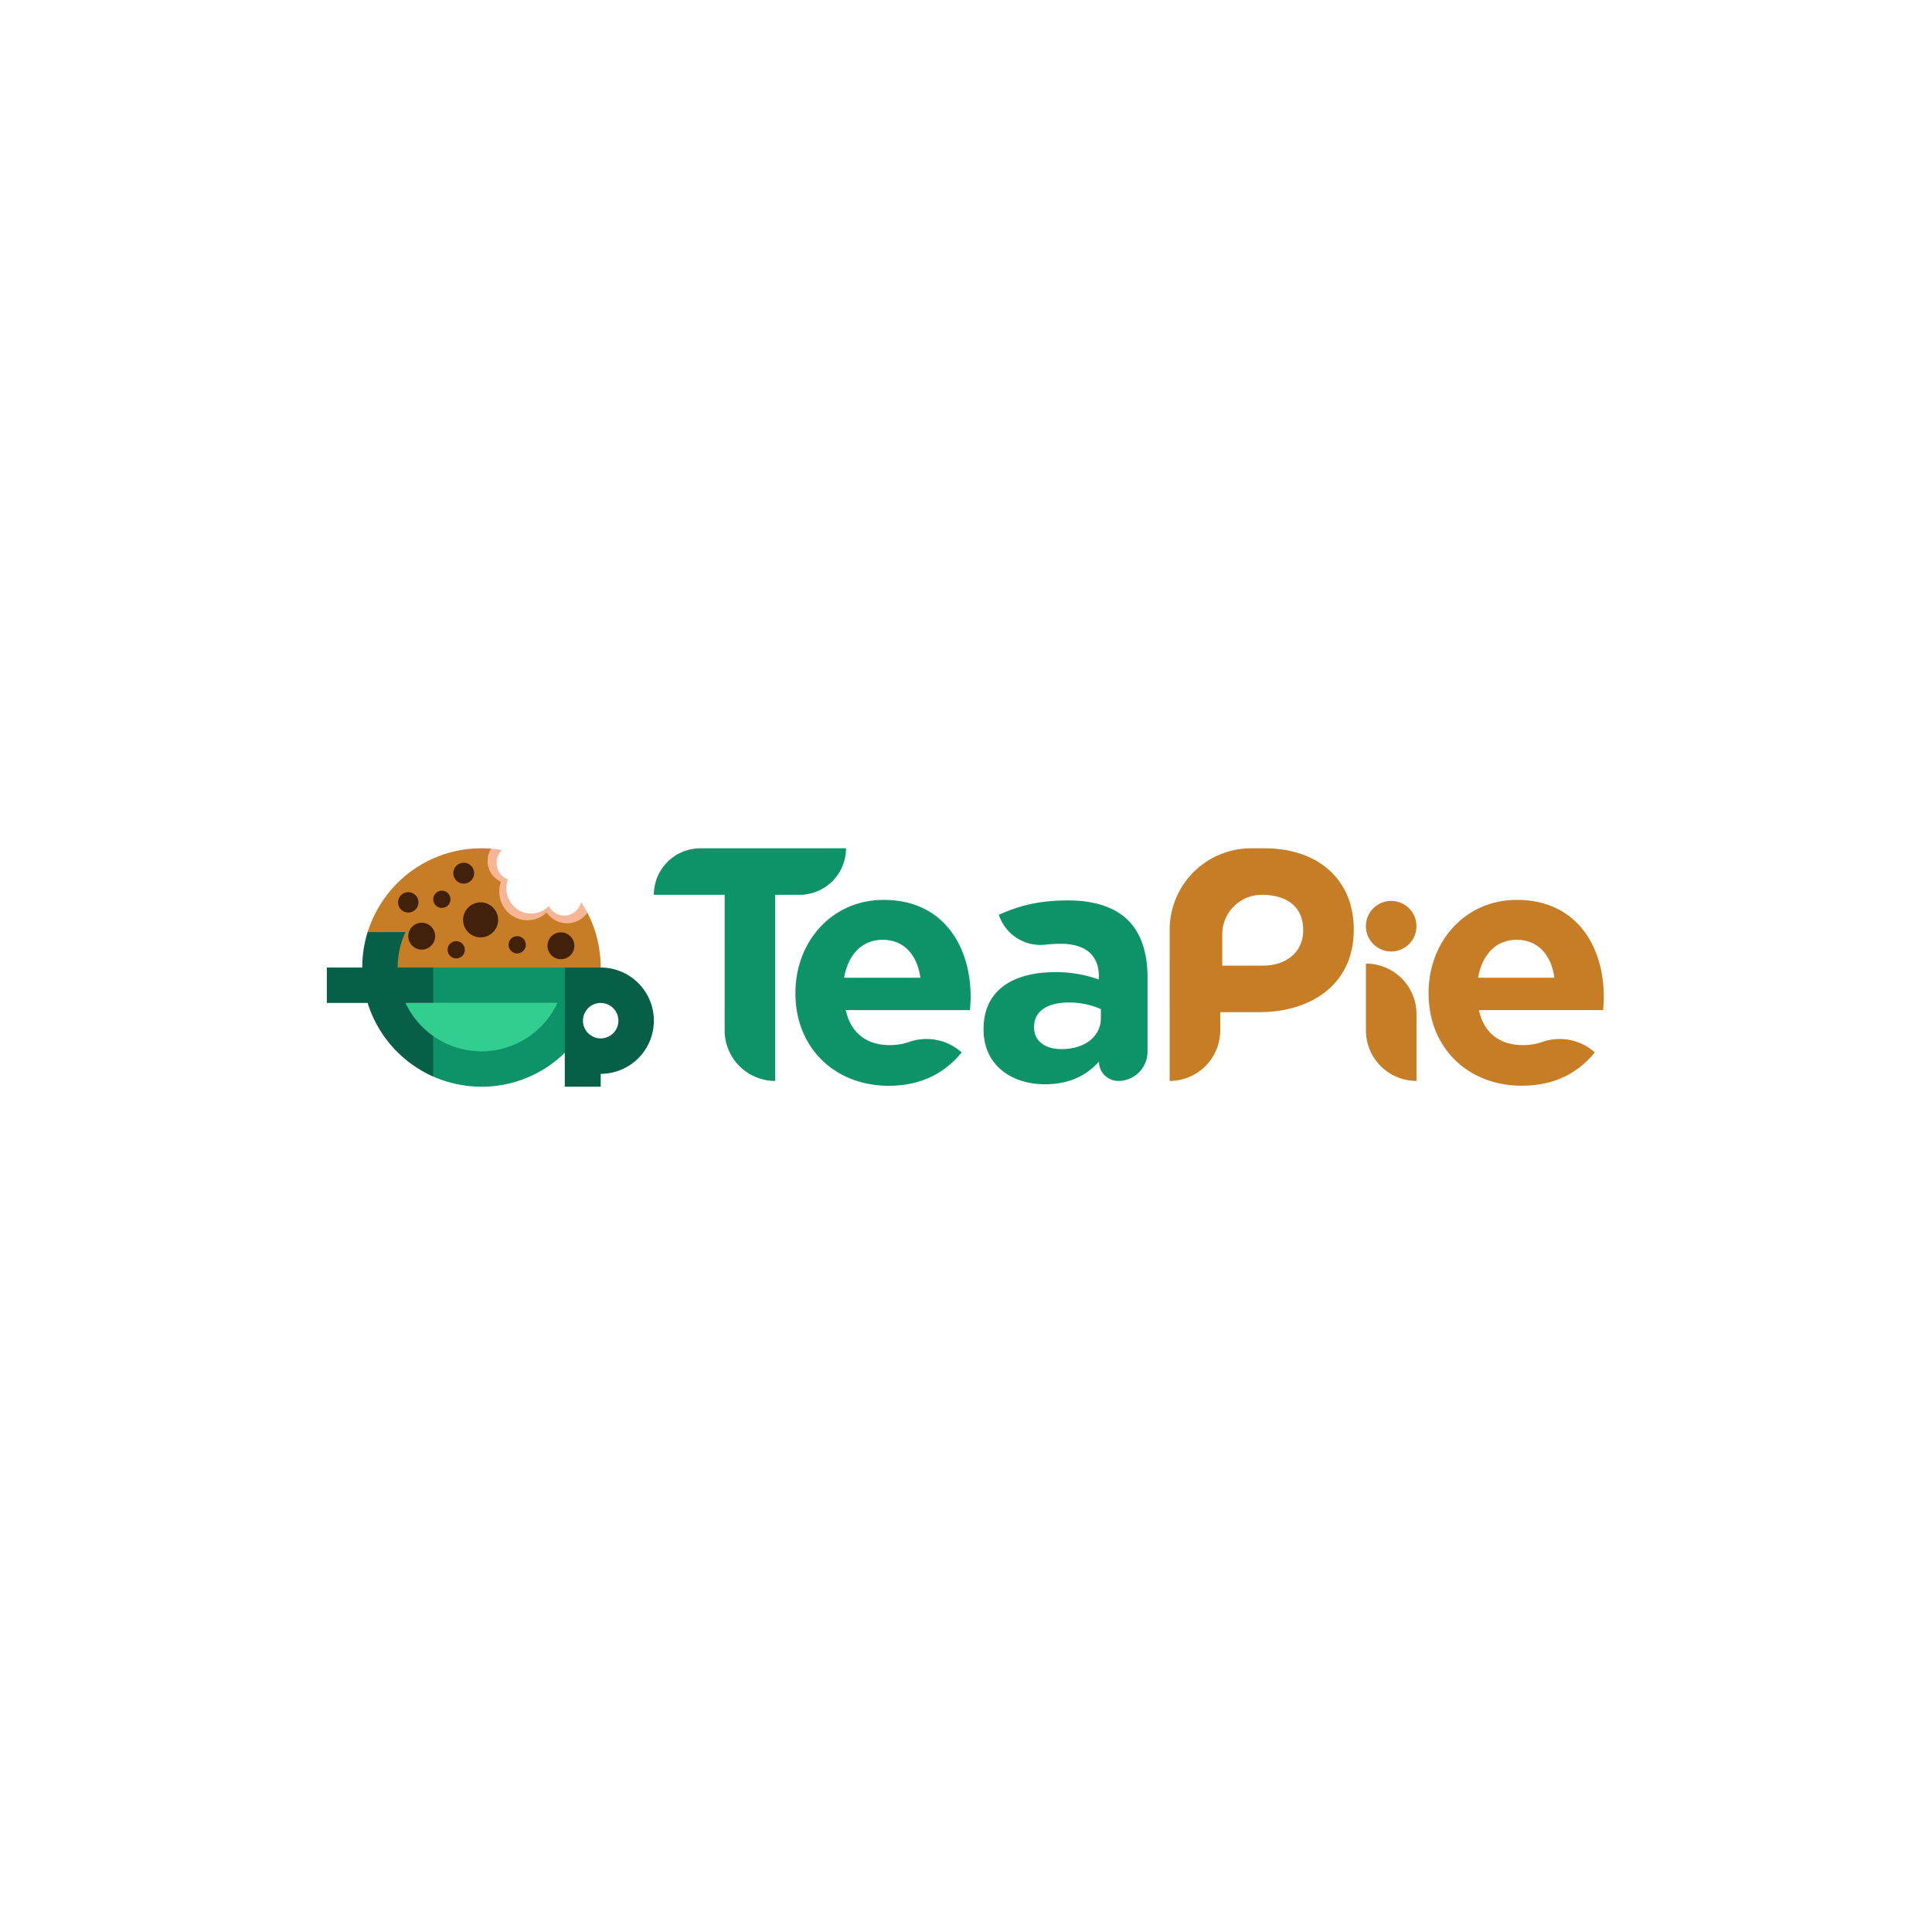 <svg id="Layer_1" data-name="Layer 1" xmlns="http://www.w3.org/2000/svg" viewBox="0 0 1000 1000"><defs><style>.cls-1{fill:#0d9367;}.cls-2{fill:#c77d26;}.cls-3{fill:#32ce90;}.cls-4{fill:#f6b696;}.cls-5{fill:#065f46;}.cls-6{fill:#42210b;}</style></defs><title>Green Horizontal Logo (Show)</title><path class="cls-1" d="M375.08,463.16H338.43a24.08,24.08,0,0,1,24.08-24.08H437.9a24.08,24.08,0,0,1-24.08,24.08H401.25v96.32h0a26.18,26.18,0,0,1-26.18-26.18Z"/><path class="cls-1" d="M411.72,514.22v-.35c0-26.37,18.79-48.09,45.68-48.09,30.86,0,45,24,45,50.16,0,2.07-.17,4.48-.34,6.89h-64.3c2.59,11.89,10.86,18.1,22.58,18.1a30.14,30.14,0,0,0,10.29-1.64,27.24,27.24,0,0,1,27.11,5.43h0C489.12,555.42,476.71,562,460,562,432.24,562,411.72,542.49,411.72,514.22Zm64.66-8.13c-1.55-11.72-8.45-19.65-19.48-19.65-10.86,0-17.93,7.76-20,19.65Z"/><path class="cls-1" d="M509.09,532.94v-.35c0-20.12,15.31-29.41,37.15-29.41A65.49,65.49,0,0,1,568.77,507v-1.6c0-10.86-6.71-16.89-19.79-16.89a67.1,67.1,0,0,0-7.89.44A22.61,22.61,0,0,1,517,473.47h0c10.15-4.48,20.14-7.41,35.8-7.41,14.28,0,24.61,3.79,31.15,10.34,6.88,6.9,10,17.07,10,29.48v38.48a15.13,15.13,0,0,1-15.13,15.13h0a10,10,0,0,1-10-10h0c-6.38,7.07-15.18,11.72-27.94,11.72C523.41,561.21,509.09,551.21,509.09,532.94Zm60.73-6v-4.62a40.32,40.32,0,0,0-16.59-3.42c-11.12,0-18,4.45-18,12.66v.34c0,7,5.82,11.12,14.2,11.12C561.61,543,569.82,536.37,569.82,527Z"/><path class="cls-2" d="M605.42,481.22a42.14,42.14,0,0,1,42.14-42.14h6.84c28.85,0,46.3,17.13,46.3,41.88v.35c0,28-21.77,42.58-48.89,42.58H631.59v9.42a26.18,26.18,0,0,1-26.18,26.18h0Zm48.16,18.58c13.22,0,20.94-7.88,20.94-18.15v-.34c0-11.82-8.24-18.15-21.45-18.15h0a20.43,20.43,0,0,0-20.43,20.43V499.8Z"/><path class="cls-2" d="M707,498.76h0a26.18,26.18,0,0,1,26.18,26.18v34.55h0A26.18,26.18,0,0,1,707,533.31Z"/><path class="cls-2" d="M739.44,514.22v-.35c0-26.37,18.79-48.09,45.68-48.09,30.86,0,45,24,45,50.16,0,2.07-.17,4.48-.34,6.89h-64.3c2.59,11.89,10.86,18.1,22.58,18.1a30.14,30.14,0,0,0,10.29-1.64,27.24,27.24,0,0,1,27.11,5.43h0c-8.62,10.69-21,17.24-37.75,17.24C760,562,739.44,542.49,739.44,514.22Zm65.1-8.13c-1.55-11.72-8.45-19.65-19.48-19.65-10.86,0-17.93,7.76-20,19.65Z"/><circle class="cls-2" cx="720.07" cy="479.39" r="13.09"/><path class="cls-3" d="M289,519a43.9,43.9,0,0,1-65,17.35l-.09-.07a44.11,44.11,0,0,1-12.51-13.59q-1.05-1.79-1.95-3.69Z"/><path class="cls-4" d="M304,472.39a13,13,0,0,1-10.5,5.77c-.32,0-.63,0-.94,0a12.61,12.61,0,0,1-7.05-2.81,13.08,13.08,0,0,1-2.55-2.76c-.2.19-.4.38-.61.56a14.34,14.34,0,0,1-19.67-.91,15.89,15.89,0,0,1-4.52-10.75,15.25,15.25,0,0,1,.29-3,14.91,14.91,0,0,1,.58-2.1,11.73,11.73,0,0,1-6.91-10.75,12.06,12.06,0,0,1,2-6.34c1.91.15,3.86.4,5.71.73a9.25,9.25,0,0,0,.66,13.79,8.89,8.89,0,0,0,2.41,1.38,13.3,13.3,0,0,0-.56,2.07,13.5,13.5,0,0,0-.23,2.15c0,.11,0,.22,0,.34a13.21,13.21,0,0,0,3.61,9.12A12.67,12.67,0,0,0,281,471.32a11.73,11.73,0,0,0,1-.62,13,13,0,0,0,2.1-1.75,9.19,9.19,0,0,0,3.64,3.82,8.75,8.75,0,0,0,4.32,1.13h.47a9,9,0,0,0,8.23-7A61.93,61.93,0,0,1,304,472.39Z"/><path class="cls-2" d="M310.92,501.06H205.57a43.24,43.24,0,0,1,4.06-18.34H190.19a62.86,62.86,0,0,1,15.66-25.83,61.53,61.53,0,0,1,43.36-17.81q2.54,0,5,.2a11.87,11.87,0,0,0-1.82,6.34,11.73,11.73,0,0,0,6.91,10.75,14.91,14.91,0,0,0-.58,2.1,15.25,15.25,0,0,0-.29,3,15,15,0,0,0,4.23,10.47,14.34,14.34,0,0,0,19.67.91c.21-.18.41-.36.61-.56a13.08,13.08,0,0,0,2.55,2.76,12.61,12.61,0,0,0,7.05,2.81c.31,0,.62,0,.94,0A12.76,12.76,0,0,0,304,472.36a61.46,61.46,0,0,1,4.15,10.08A63.6,63.6,0,0,1,310.92,501.06Z"/><path class="cls-1" d="M292.58,500.78v43.9q-1,1-2.12,2a61.48,61.48,0,0,1-41.24,15.81,62.89,62.89,0,0,1-25.3-5.41V536l.37.27a43.42,43.42,0,0,0,64.23-17.14H223.91V500.78Z"/><path class="cls-5" d="M336.86,519.13a27.52,27.52,0,0,0-25.95-18.34H292.33v61.7h18.59v-6.68a27.53,27.53,0,0,0,25.95-36.69Zm-25.95,18.34a9.17,9.17,0,1,1,9.17-9.17A9.16,9.16,0,0,1,310.92,537.47Z"/><circle class="cls-6" cx="248.76" cy="476.13" r="9.07"/><circle class="cls-6" cx="290.33" cy="489.54" r="6.96"/><circle class="cls-6" cx="240.02" cy="451.96" r="5.41"/><circle class="cls-6" cx="211.32" cy="467.06" r="5.29"/><circle class="cls-6" cx="236.14" cy="491.61" r="4.47"/><circle class="cls-6" cx="267.69" cy="489.02" r="4.47"/><circle class="cls-6" cx="228.71" cy="465.47" r="4.47"/><circle class="cls-6" cx="218.28" cy="484.56" r="6.96"/><path class="cls-5" d="M209.91,519.13q.88,1.88,1.92,3.65a43.59,43.59,0,0,0,12.36,13.43v21a61.84,61.84,0,0,1-33.91-38.08H169.17V500.78h18.34a61.71,61.71,0,0,1,2.77-18.34h19.63a43.24,43.24,0,0,0-4.06,18.34h18.34v18.34Z"/></svg>